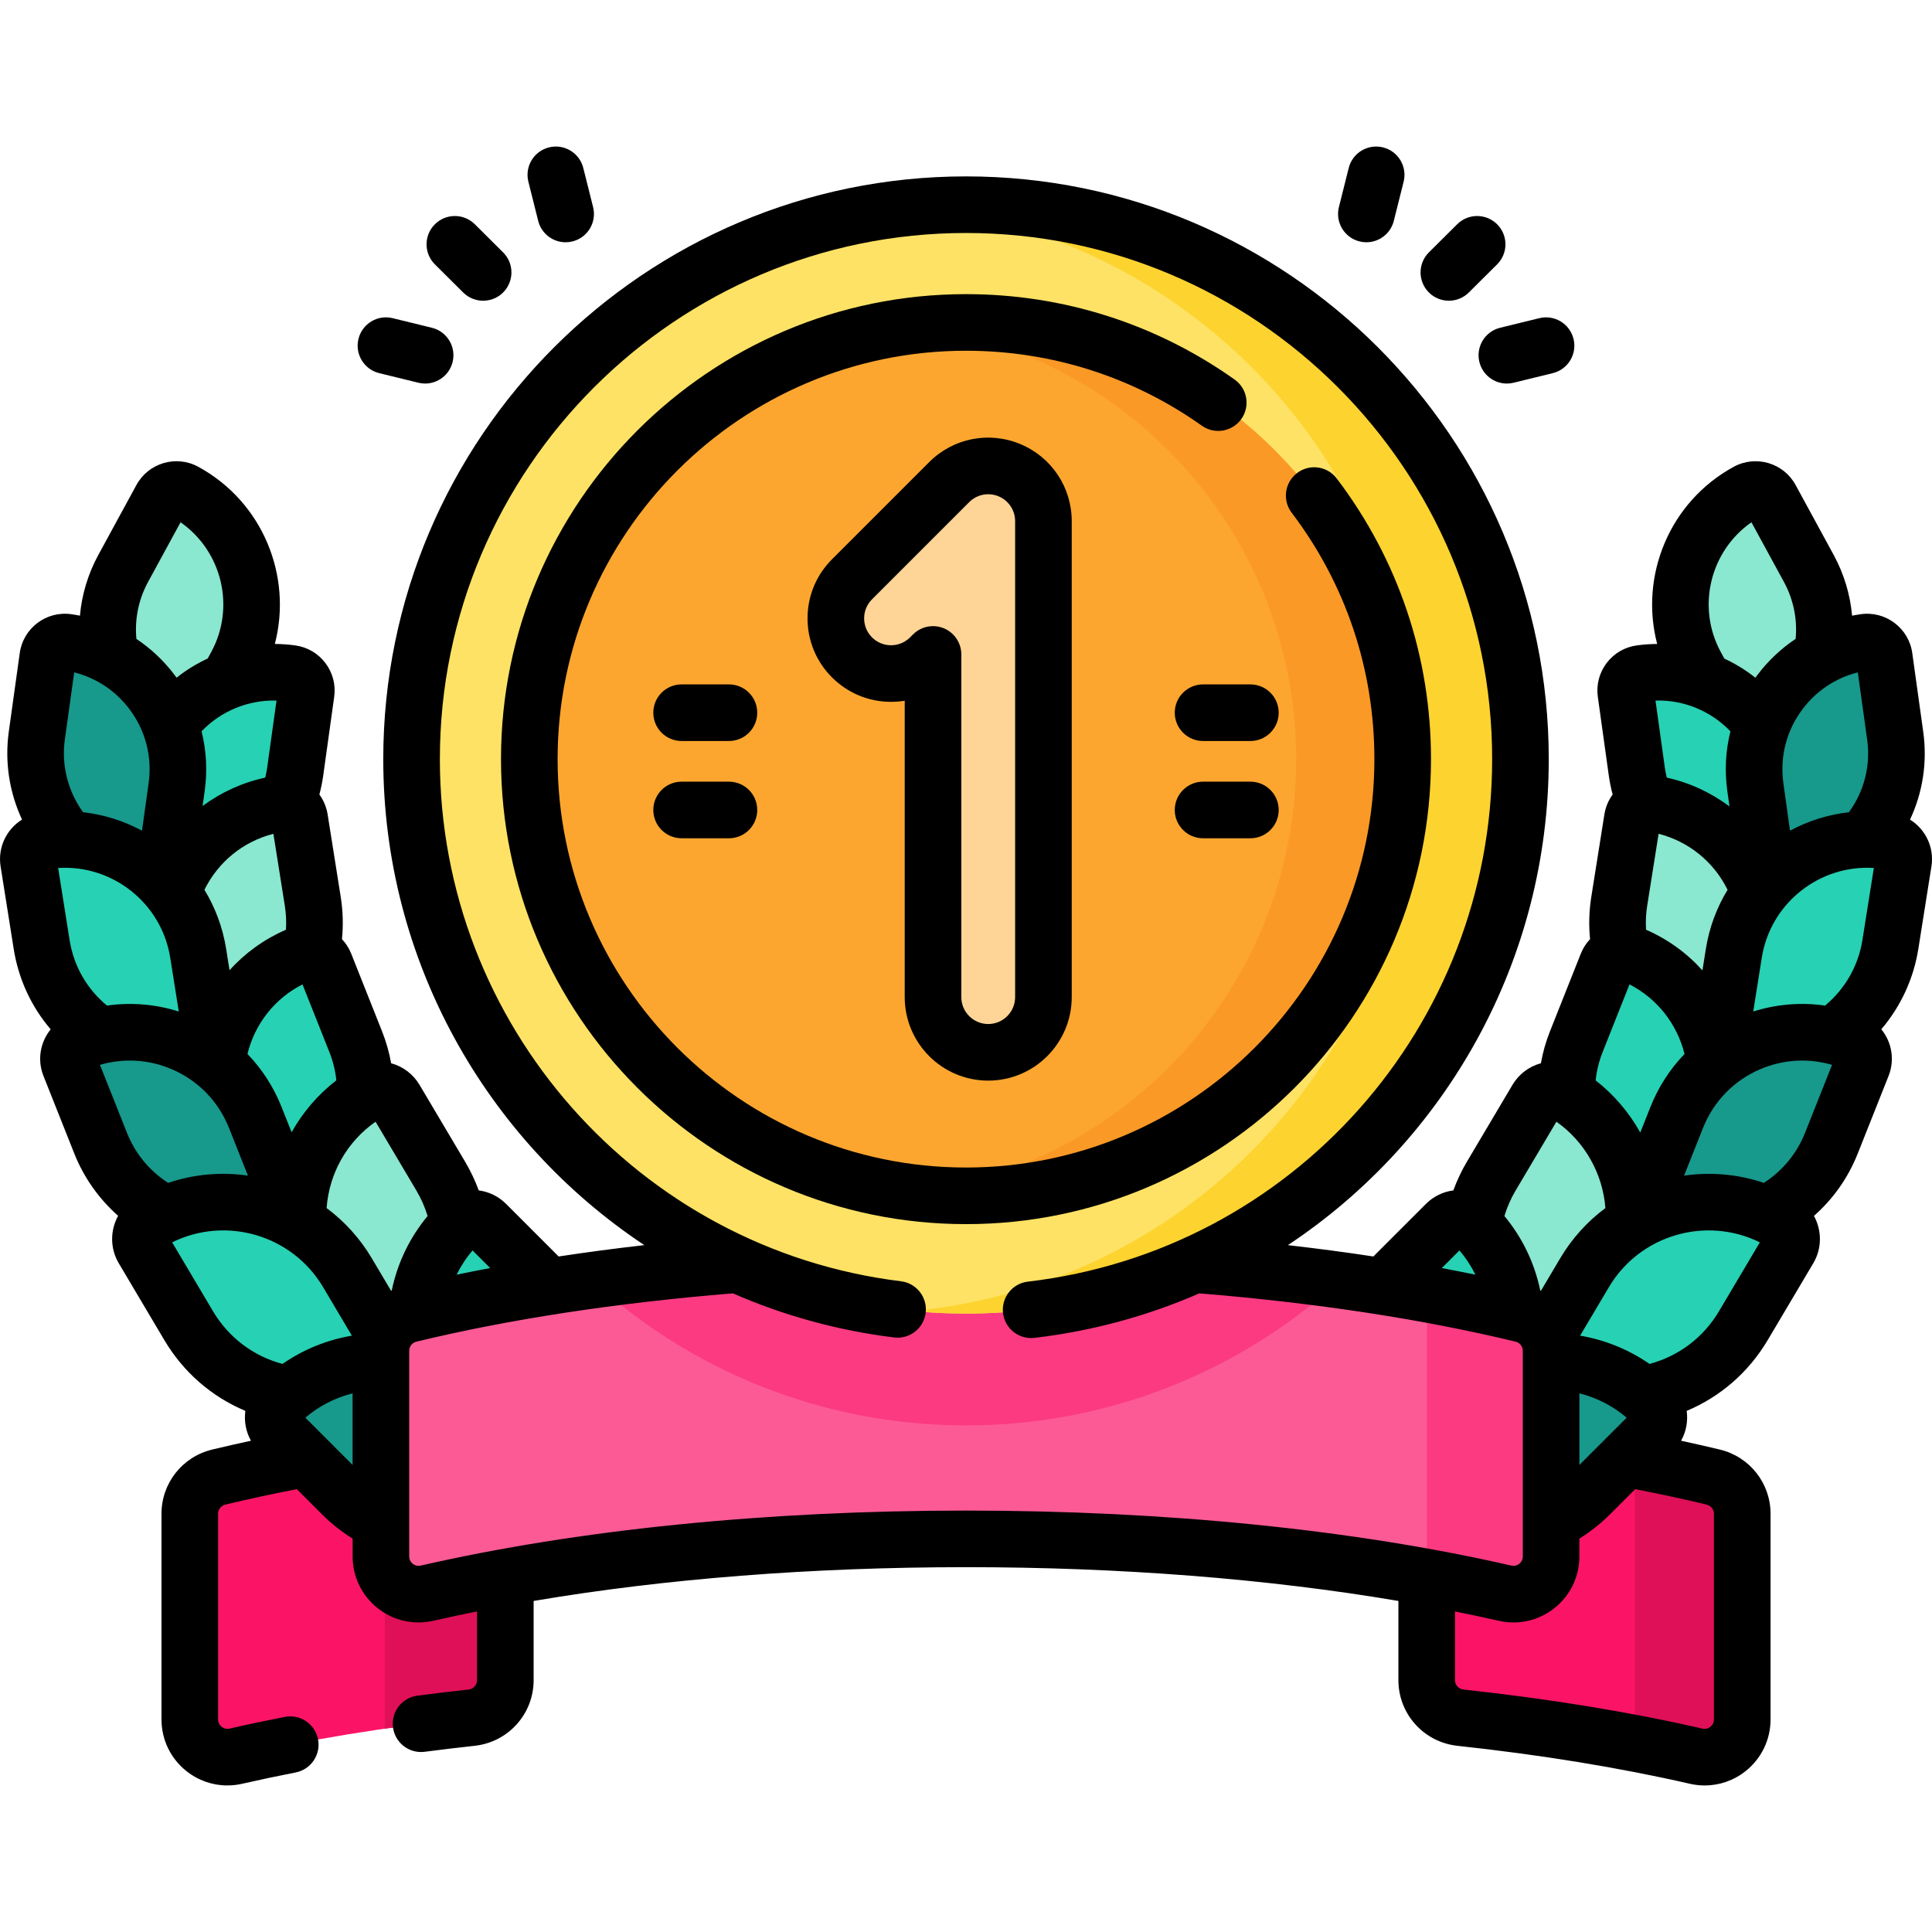 <svg id="Capa_1" enable-background="new 0 0 512.001 512.001" height="512" viewBox="0 0 512.001 512.001" width="512" xmlns="http://www.w3.org/2000/svg"><g><g><g><g><path d="m378.087 379.269v65.994c0 5.114 3.865 9.391 8.949 9.941 22.713 2.454 43.748 5.918 62.464 10.206 6.255 1.433 12.209-3.332 12.209-9.749v-54.486c0-4.634-3.185-8.645-7.69-9.731-22.21-5.355-47.901-9.523-75.932-12.175z" fill="#fb1466"/><path d="m454.019 391.444c-6.63-1.599-13.576-3.089-20.796-4.467v75.036c5.592 1.068 11.035 2.197 16.277 3.398 6.255 1.433 12.209-3.332 12.209-9.749v-54.486c0-4.635-3.185-8.645-7.69-9.732z" fill="#e01058"/></g><g><path d="m133.913 379.269v65.994c0 5.114-3.865 9.391-8.949 9.941-22.713 2.454-43.748 5.918-62.464 10.206-6.255 1.433-12.209-3.332-12.209-9.749v-54.486c0-4.634 3.185-8.645 7.69-9.731 22.21-5.355 47.902-9.523 75.932-12.175z" fill="#fb1466"/><path d="m101.975 383.089v75.034c7.448-1.087 15.11-2.067 22.989-2.919 5.084-.549 8.949-4.827 8.949-9.941v-65.994c-11.034 1.044-21.698 2.326-31.938 3.82z" fill="#e01058"/></g></g><g><g><path d="m449.458 176.422 10.074 18.494c1.208 2.218 3.986 3.037 6.204 1.828 16.497-8.986 22.585-29.644 13.599-46.141l-10.074-18.494c-1.208-2.218-3.986-3.037-6.204-1.828-16.497 8.986-22.585 29.644-13.599 46.141z" fill="#8ae7d0"/><g><path d="m473.147 207.466 2.906 20.858c.348 2.502-1.397 4.812-3.899 5.161-18.606 2.592-35.79-10.39-38.382-28.996l-2.906-20.858c-.348-2.502 1.397-4.812 3.899-5.161 18.606-2.592 35.79 10.39 38.382 28.996z" fill="#27d1b3"/><path d="m465.184 208.575 2.906 20.858c.349 2.502 2.659 4.247 5.161 3.899 18.606-2.592 31.588-19.776 28.996-38.382l-2.906-20.858c-.349-2.502-2.659-4.247-5.161-3.899-18.606 2.592-31.588 19.776-28.996 38.382z" fill="#17998c"/></g><g><path d="m467.832 253.981-3.474 21.889c-.417 2.625-2.883 4.416-5.508 3.999-19.525-3.099-32.841-21.44-29.742-40.965l3.474-21.889c.417-2.625 2.883-4.416 5.508-3.999 19.526 3.099 32.842 21.44 29.742 40.965z" fill="#8ae7d0"/><path d="m459.476 252.655-3.474 21.889c-.417 2.625 1.374 5.091 3.999 5.508 19.525 3.099 37.866-10.217 40.965-29.742l3.474-21.889c.417-2.625-1.374-5.091-3.999-5.508-19.525-3.099-37.865 10.217-40.965 29.742z" fill="#27d1b3"/></g><g><path d="m452.206 299.277-8.182 20.597c-.981 2.47-3.779 3.677-6.25 2.696-18.373-7.298-27.351-28.109-20.052-46.482l8.182-20.597c.981-2.47 3.779-3.677 6.25-2.696 18.373 7.298 27.351 28.109 20.052 46.482z" fill="#27d1b3"/><path d="m444.343 296.153-8.182 20.597c-.981 2.47.226 5.268 2.696 6.25 18.373 7.298 39.184-1.679 46.482-20.052l8.182-20.597c.981-2.47-.226-5.268-2.696-6.25-18.372-7.298-39.183 1.679-46.482 20.052z" fill="#17998c"/></g><g><path d="m427.688 341.894-12.069 20.352c-1.447 2.441-4.6 3.246-7.04 1.799-18.154-10.766-24.143-34.21-13.378-52.363l12.069-20.352c1.447-2.441 4.6-3.246 7.04-1.799 18.154 10.765 24.143 34.209 13.378 52.363z" fill="#8ae7d0"/><path d="m419.919 337.287-12.069 20.352c-1.447 2.441-.642 5.593 1.799 7.04 18.154 10.766 41.598 4.776 52.363-13.378l12.069-20.352c1.447-2.441.642-5.593-1.799-7.04-18.154-10.766-41.598-4.776-52.363 13.378z" fill="#27d1b3"/></g><g><path d="m390.46 378.391-16.731 16.731c-2.007 2.007-5.26 2.007-7.267 0-14.924-14.924-14.924-39.121 0-54.045l16.731-16.731c2.007-2.007 5.26-2.007 7.267 0 14.924 14.924 14.924 39.121 0 54.045z" fill="#27d1b3"/><path d="m384.073 372.004-16.731 16.731c-2.007 2.007-2.007 5.26 0 7.267 14.924 14.924 39.121 14.924 54.045 0l16.731-16.731c2.007-2.007 2.007-5.26 0-7.267-14.924-14.924-39.121-14.924-54.045 0z" fill="#17998c"/></g></g><g><path d="m62.543 176.422-10.074 18.494c-1.208 2.218-3.986 3.037-6.204 1.828-16.497-8.986-22.585-29.644-13.599-46.141l10.074-18.494c1.208-2.218 3.986-3.037 6.204-1.828 16.497 8.986 22.585 29.644 13.599 46.141z" fill="#8ae7d0"/><g><path d="m38.854 207.466-2.906 20.858c-.348 2.502 1.397 4.812 3.899 5.161 18.606 2.592 35.79-10.39 38.382-28.996l2.906-20.858c.348-2.502-1.397-4.812-3.899-5.161-18.606-2.592-35.79 10.39-38.382 28.996z" fill="#27d1b3"/><path d="m46.816 208.575-2.906 20.858c-.348 2.502-2.659 4.247-5.161 3.899-18.605-2.592-31.586-19.777-28.994-38.382l2.906-20.858c.348-2.502 2.659-4.247 5.161-3.899 18.605 2.592 31.586 19.776 28.994 38.382z" fill="#17998c"/></g><g><path d="m44.168 253.981 3.474 21.889c.417 2.625 2.883 4.416 5.508 3.999 19.525-3.099 32.841-21.44 29.742-40.965l-3.474-21.889c-.417-2.625-2.883-4.416-5.508-3.999-19.525 3.099-32.841 21.44-29.742 40.965z" fill="#8ae7d0"/><path d="m52.524 252.655 3.474 21.889c.417 2.625-1.374 5.091-3.999 5.508-19.525 3.099-37.866-10.217-40.965-29.742l-3.474-21.889c-.417-2.625 1.374-5.091 3.999-5.508 19.526-3.099 37.866 10.217 40.965 29.742z" fill="#27d1b3"/></g><g><path d="m59.794 299.277 8.182 20.597c.981 2.47 3.779 3.677 6.25 2.696 18.373-7.298 27.351-28.109 20.052-46.482l-8.182-20.597c-.981-2.47-3.779-3.677-6.25-2.696-18.372 7.298-27.35 28.109-20.052 46.482z" fill="#27d1b3"/><path d="m67.657 296.153 8.182 20.597c.981 2.47-.226 5.268-2.696 6.25-18.373 7.298-39.184-1.679-46.482-20.052l-8.182-20.597c-.981-2.47.226-5.268 2.696-6.25 18.373-7.298 39.184 1.679 46.482 20.052z" fill="#17998c"/></g><g><path d="m84.313 341.894 12.069 20.352c1.447 2.441 4.6 3.246 7.04 1.799 18.154-10.766 24.143-34.21 13.378-52.363l-12.069-20.352c-1.447-2.441-4.6-3.246-7.04-1.799-18.154 10.765-24.144 34.209-13.378 52.363z" fill="#8ae7d0"/><path d="m92.082 337.287 12.069 20.352c1.447 2.441.642 5.593-1.799 7.04-18.154 10.766-41.598 4.776-52.363-13.378l-12.069-20.352c-1.447-2.441-.642-5.593 1.799-7.04 18.154-10.766 41.598-4.776 52.363 13.378z" fill="#27d1b3"/></g><g><path d="m121.541 378.391 16.731 16.731c2.007 2.007 5.26 2.007 7.267 0 14.924-14.924 14.924-39.121 0-54.045l-16.731-16.731c-2.007-2.007-5.26-2.007-7.267 0-14.925 14.924-14.925 39.121 0 54.045z" fill="#27d1b3"/><path d="m127.928 372.004 16.731 16.731c2.007 2.007 2.007 5.26 0 7.267-14.924 14.924-39.121 14.924-54.045 0l-16.731-16.731c-2.007-2.007-2.007-5.26 0-7.267 14.924-14.924 39.12-14.924 54.045 0z" fill="#17998c"/></g></g></g><g><path d="m100.944 412.466c0 6.423 5.962 11.18 12.223 9.746 39.346-9.015 88.937-14.392 142.833-14.392s103.488 5.377 142.833 14.392c6.261 1.435 12.223-3.322 12.223-9.746v-54.485c0-4.63-3.176-8.644-7.677-9.729-40.039-9.657-91.386-15.461-147.379-15.461s-107.34 5.804-147.379 15.461c-4.501 1.086-7.677 5.099-7.677 9.729z" fill="#fc5a95"/><g fill="#fb3a82"><path d="m403.38 348.251c-7.981-1.925-16.417-3.694-25.244-5.297v75.028c7.168 1.302 14.081 2.712 20.698 4.228 6.261 1.435 12.223-3.322 12.223-9.745v-54.485c0-4.629-3.177-8.643-7.677-9.729z"/><path d="m355.121 339.285c-26.13 23.88-60.92 38.46-99.12 38.46s-72.99-14.58-99.12-38.46c30.05-4.16 63.65-6.49 99.12-6.49s69.069 2.33 99.12 6.49z"/></g></g><g><g><g><g><g><circle cx="256" cy="201.178" fill="#fee265" r="146.934"/><path d="m402.931 201.174c0 81.149-65.782 146.939-146.93 146.939-4.76 0-9.475-.223-14.119-.669 74.526-7.113 132.811-69.882 132.811-146.271s-58.285-139.158-132.811-146.262c4.644-.446 9.359-.669 14.119-.669 81.148.002 146.93 65.784 146.93 146.932z" fill="#fdd330"/></g><g><circle cx="256" cy="201.178" fill="#fca62f" r="115.728"/><path d="m371.725 201.174c0 63.919-51.805 115.733-115.724 115.733-4.778 0-9.493-.285-14.119-.856 57.251-6.962 101.605-55.736 101.605-114.877 0-59.132-44.354-107.907-101.605-114.869 4.626-.57 9.341-.856 14.119-.856 63.918.001 115.724 51.815 115.724 115.725z" fill="#fb9927"/></g></g></g><g><path d="m261.891 278.875c-8.08 0-14.63-6.55-14.63-14.63v-90.811l-.78.78c-5.713 5.714-14.977 5.714-20.69 0-5.713-5.713-5.713-14.976 0-20.69l25.755-25.755c4.183-4.184 10.475-5.436 15.944-3.172 5.467 2.265 9.031 7.599 9.031 13.517v126.132c0 8.078-6.55 14.629-14.63 14.629z" fill="#ffd597"/></g></g></g></g><g><path d="m506.179 217.205c3.379-7.201 4.619-15.227 3.496-23.29l-2.906-20.858c-.919-6.594-7.035-11.21-13.624-10.292-.781.109-1.555.245-2.323.396-.502-5.624-2.155-11.102-4.902-16.145l-10.074-18.494c-3.185-5.846-10.53-8.009-16.378-4.826-17.078 9.303-25.013 28.935-20.301 46.958-1.806.014-3.621.137-5.437.39-3.194.444-6.023 2.106-7.967 4.68s-2.77 5.75-2.324 8.943l2.906 20.857c.236 1.695.579 3.381 1.02 5.031-1.122 1.547-1.88 3.343-2.188 5.286l-3.475 21.889c-.588 3.707-.692 7.448-.32 11.149-1.019 1.09-1.864 2.376-2.447 3.845l-8.182 20.596c-1.091 2.747-1.891 5.574-2.402 8.452-3.177.87-5.848 2.893-7.532 5.734l-12.069 20.352c-1.439 2.428-2.635 4.98-3.601 7.61-2.738.362-5.273 1.592-7.259 3.578l-13.934 13.934c-7.356-1.119-14.913-2.119-22.653-3.002 41.92-27.803 69.131-75.416 69.131-128.797 0-85.155-69.279-154.434-154.434-154.434s-154.434 69.278-154.434 154.434c0 53.285 27.254 100.954 69.188 128.791-7.76.885-15.335 1.887-22.709 3.009l-13.935-13.935c-1.983-1.982-4.511-3.211-7.244-3.576-.965-2.631-2.172-5.179-3.615-7.612l-12.069-20.352c-1.684-2.841-4.355-4.864-7.532-5.734-.511-2.877-1.311-5.705-2.402-8.451l-8.182-20.597c-.583-1.469-1.428-2.755-2.447-3.845.373-3.701.268-7.442-.32-11.149l-3.475-21.889c-.308-1.943-1.066-3.738-2.188-5.286.441-1.65.784-3.335 1.02-5.03l2.906-20.858c.445-3.193-.38-6.37-2.325-8.943-1.943-2.573-4.773-4.235-7.967-4.68-1.817-.253-3.632-.379-5.436-.394 4.708-18.022-3.227-37.651-20.304-46.954-5.845-3.183-13.193-1.019-16.377 4.827l-10.073 18.492c-2.752 5.051-4.399 10.525-4.899 16.146-.769-.151-1.543-.287-2.326-.396-6.596-.924-12.705 3.698-13.624 10.291l-2.906 20.859c-1.113 7.992.152 16.083 3.508 23.283-4.085 2.537-6.48 7.358-5.68 12.398l3.475 21.89c1.269 7.993 4.669 15.3 9.799 21.298-2.731 3.351-3.624 8.041-1.918 12.334l8.182 20.598c2.523 6.353 6.533 12.005 11.611 16.489-2.098 3.798-2.201 8.575.167 12.569l12.069 20.352c5.065 8.54 12.537 15.014 21.48 18.773-.371 2.694.122 5.479 1.484 7.912-3.503.754-6.939 1.535-10.279 2.341-7.908 1.908-13.431 8.908-13.431 17.022v54.486c0 5.361 2.404 10.352 6.596 13.692 3.135 2.498 6.947 3.813 10.856 3.813 1.308 0 2.626-.147 3.934-.446 4.541-1.041 9.31-2.05 14.175-2.999 4.065-.793 6.719-4.731 5.926-8.797-.792-4.065-4.734-6.718-8.797-5.926-5.025.98-9.957 2.023-14.654 3.101-1.006.232-1.743-.199-2.091-.478-.352-.28-.943-.909-.943-1.961v-54.486c0-1.16.801-2.164 1.948-2.44 6.027-1.454 12.385-2.825 18.908-4.092l6.662 6.662c2.463 2.463 5.203 4.614 8.134 6.447v4.714c0 5.36 2.403 10.35 6.593 13.688 4.188 3.337 9.583 4.562 14.805 3.368 3.779-.866 7.653-1.681 11.571-2.47v18.212c0 1.277-.97 2.346-2.253 2.484-4.167.45-8.597.979-13.541 1.62-4.108.531-7.007 4.293-6.475 8.4.49 3.781 3.715 6.538 7.429 6.538.321 0 .646-.021.972-.063 4.838-.626 9.164-1.144 13.226-1.582 8.918-.964 15.643-8.443 15.643-17.397v-20.992c34.602-5.873 73.653-8.952 114.587-8.952s79.985 3.079 114.587 8.952v20.992c0 8.954 6.725 16.434 15.644 17.398 22.211 2.399 42.934 5.784 61.595 10.06 1.307.3 2.625.446 3.932.446 3.908 0 7.721-1.315 10.856-3.813 4.192-3.341 6.596-8.331 6.596-13.692v-54.486c0-8.114-5.523-15.114-13.433-17.022-3.34-.805-6.775-1.587-10.277-2.341 1.362-2.433 1.855-5.218 1.484-7.912 8.943-3.759 16.414-10.231 21.48-18.774l12.069-20.353c2.365-3.989 2.265-8.758.175-12.553 5.093-4.474 9.051-10.079 11.602-16.504l8.182-20.598c1.708-4.299.811-8.995-1.928-12.347 5.132-6.023 8.553-13.374 9.808-21.286l3.475-21.89c.796-5.034-1.593-9.851-5.671-12.39zm-12.62 31.929c-1.07 6.741-4.536 12.864-9.759 17.242-.043.036-.081.077-.123.114-6.366-.913-12.85-.389-19.052 1.574l2.259-14.233c2.304-14.515 15.313-24.723 29.708-23.807zm-58.867 51.001c-2.966-5.31-6.971-10.033-11.83-13.822.272-2.544.873-5.047 1.831-7.458l7.143-17.981c7.278 3.724 12.602 10.43 14.577 18.446-3.851 3.999-6.927 8.748-9.039 14.064zm17.377-48.656-.904 5.692c-4.096-4.569-9.164-8.266-14.942-10.782-.136-2.096-.041-4.209.292-6.309l3.034-19.112c7.999 2.043 14.604 7.404 18.277 14.836-2.842 4.669-4.848 9.95-5.757 15.675zm42.749-55.494c.956 6.86-.765 13.681-4.835 19.265-5.542.626-10.83 2.312-15.615 4.888l-1.755-12.598c-.977-7.014.835-13.989 5.104-19.64 3.675-4.865 8.792-8.248 14.621-9.718zm-38.774-23.15c-6.521-11.971-2.828-26.807 8.106-34.427l8.598 15.783c2.533 4.649 3.607 9.874 3.118 15.117-3.836 2.557-7.257 5.764-10.118 9.55-.187.247-.36.502-.541.753-2.555-2.022-5.321-3.718-8.238-5.077zm2.541 20.972c-1.274 5.098-1.575 10.442-.828 15.803l.571 4.097c-4.892-3.652-10.54-6.293-16.61-7.625-.21-.867-.393-1.742-.516-2.628l-2.479-17.799c7.43-.232 14.648 2.726 19.862 8.152zm-56.933 121.698 10.816-18.24c7.492 5.273 12.285 13.733 12.976 22.885-4.702 3.501-8.805 7.963-11.977 13.312l-5.113 8.622c-.057-.026-.112-.056-.17-.082-1.512-7.298-4.746-14.013-9.5-19.743.715-2.347 1.702-4.619 2.968-6.754zm29.429 60.197-12.525 12.524v-18.977c4.603 1.152 8.896 3.34 12.525 6.453zm-44.317-44.321c1.695 1.97 3.098 4.128 4.228 6.42-2.926-.605-5.895-1.186-8.899-1.749zm-261.527 0 4.671 4.671c-3.004.563-5.973 1.144-8.899 1.749 1.13-2.291 2.533-4.45 4.228-6.42zm-14.888-15.876c1.267 2.137 2.254 4.404 2.969 6.752-4.754 5.731-7.988 12.446-9.5 19.745-.058.026-.113.056-.171.082l-5.113-8.622c-3.173-5.35-7.276-9.813-11.98-13.314.68-9.258 5.411-17.589 12.977-22.884zm-35.722-22.121c-2.113-5.319-5.191-10.071-9.046-14.072 1.969-8.034 7.256-14.705 14.583-18.44l7.144 17.984c.956 2.405 1.556 4.902 1.829 7.44-4.9 3.79-8.9 8.479-11.857 13.765zm-46.282-26.897c-5.316-4.389-8.812-10.484-9.902-17.353l-3.034-19.11c14.389-.923 27.405 9.292 29.708 23.807l2.259 14.234c-6.196-1.961-12.672-2.486-19.031-1.578zm44.107-45.52 3.034 19.112c.333 2.1.429 4.214.292 6.31-5.804 2.523-10.868 6.196-14.949 10.738l-.897-5.648c-.909-5.726-2.915-11.007-5.758-15.678 3.674-7.427 10.288-12.79 18.278-14.834zm.828-35.314-2.48 17.803c-.123.884-.305 1.758-.515 2.622-6.117 1.326-11.739 3.915-16.596 7.52l.556-3.988c.747-5.363.445-10.71-.83-15.81 5.215-5.429 12.401-8.341 19.865-8.147zm-34.027-31.462 8.597-15.783c10.935 7.621 14.627 22.456 8.107 34.427l-.913 1.677c-2.923 1.361-5.7 3.056-8.26 5.086-.178-.246-.347-.496-.531-.739-2.858-3.782-6.275-6.987-10.106-9.542-.493-5.248.566-10.466 3.106-15.126zm-22.07 41.794 2.48-17.803c5.829 1.47 10.945 4.853 14.621 9.718 4.269 5.65 6.082 12.626 5.104 19.64l-1.755 12.598c-4.785-2.575-10.073-4.262-15.615-4.888-4.024-5.534-5.784-12.455-4.835-19.265zm9.305 86.211c6.308-1.848 13-1.445 19.111 1.19 6.939 2.994 12.298 8.511 15.088 15.535l5.018 12.633c-6.982-1.01-14.224-.422-21.14 1.919-4.959-3.193-8.731-7.749-10.934-13.295zm29.952 65.28-10.819-18.243c14.239-7.038 31.777-2.005 40.01 11.879l7.622 12.853c-6.621 1.121-12.896 3.677-18.393 7.492-7.777-2.09-14.289-7.015-18.42-13.981zm24.479 28.226c3.63-3.113 7.923-5.301 12.525-6.453v18.977zm30.574 39.199c-1.021.233-1.757-.199-2.107-.479-.352-.28-.941-.906-.941-1.957v-54.484c0-1.161.795-2.164 1.935-2.438 24.771-5.975 52.976-10.278 83.833-12.792 13.329 5.823 27.668 9.835 42.736 11.69 4.107.514 7.854-2.416 8.36-6.527.506-4.11-2.417-7.854-6.527-8.359-69.674-8.578-122.214-68.066-122.214-138.377 0-76.884 62.55-139.434 139.434-139.434s139.434 62.55 139.434 139.434c0 70.731-52.898 130.262-123.046 138.471-4.114.481-7.059 4.207-6.578 8.321.447 3.817 3.688 6.629 7.44 6.629.291 0 .585-.018.881-.052 15.422-1.805 30.088-5.856 43.696-11.792 30.841 2.515 59.032 6.815 83.795 12.788 1.139.274 1.935 1.277 1.935 2.438v54.484c0 1.051-.589 1.677-.941 1.957-.351.279-1.09.713-2.107.479-41.633-9.54-91.603-14.582-144.508-14.582s-102.878 5.042-144.51 14.582zm342.716-13.726v54.486c0 1.052-.591 1.681-.943 1.961-.349.278-1.082.707-2.091.478-19.231-4.406-40.54-7.89-63.333-10.352-1.286-.14-2.255-1.208-2.255-2.485v-18.212c3.918.789 7.792 1.604 11.571 2.47 1.31.3 2.63.447 3.94.447 3.912 0 7.728-1.315 10.865-3.815 4.19-3.339 6.593-8.328 6.593-13.688v-4.713c2.931-1.832 5.67-3.983 8.134-6.447l6.663-6.663c6.52 1.267 12.878 2.638 18.907 4.092 1.148.277 1.949 1.281 1.949 2.441zm1.352-53.7c-4.132 6.968-10.643 11.893-18.42 13.982-5.498-3.815-11.773-6.37-18.394-7.492l7.622-12.853c8.233-13.884 25.772-18.917 40.01-11.879zm22.809-47.296c-2.191 5.516-5.97 10.098-10.927 13.298-6.919-2.343-14.164-2.931-21.148-1.921l5.019-12.635c2.79-7.024 8.149-12.541 15.088-15.535 6.111-2.636 12.804-3.038 19.111-1.19z"/><path d="m379.228 201.177c0-27.104-8.637-52.822-24.977-74.376-2.502-3.3-7.208-3.948-10.507-1.445-3.301 2.502-3.948 7.207-1.446 10.508 14.347 18.924 21.93 41.509 21.93 65.313 0 59.678-48.551 108.229-108.228 108.229s-108.228-48.551-108.228-108.229c0-59.677 48.551-108.228 108.228-108.228 22.558 0 44.175 6.871 62.513 19.87 3.378 2.396 8.06 1.599 10.456-1.781 2.396-3.379 1.598-8.061-1.781-10.455-20.888-14.807-45.504-22.633-71.188-22.633-67.948 0-123.228 55.279-123.228 123.228s55.28 123.228 123.228 123.228 123.228-55.28 123.228-123.229z"/><path d="m261.891 286.375c12.203 0 22.13-9.928 22.13-22.13v-126.132c0-8.982-5.362-17.008-13.662-20.446-8.301-3.438-17.769-1.554-24.116 4.798l-25.755 25.756c-4.18 4.18-6.481 9.737-6.481 15.647 0 5.911 2.302 11.469 6.481 15.647 4.18 4.181 9.737 6.482 15.648 6.482 1.227 0 2.438-.099 3.625-.293v78.54c0 12.203 9.927 22.131 22.13 22.131zm-25.755-115.377c-1.904 0-3.694-.741-5.042-2.089-1.347-1.347-2.088-3.137-2.088-5.041s.742-3.694 2.088-5.041l25.756-25.757c2.044-2.046 5.094-2.651 7.768-1.545 2.674 1.108 4.402 3.694 4.402 6.588v126.132c0 3.932-3.199 7.13-7.13 7.13s-7.13-3.198-7.13-7.13v-90.812c0-3.032-1.826-5.767-4.628-6.928-.928-.386-1.903-.572-2.871-.572-1.95 0-3.867.761-5.301 2.193l-.784.783c-1.346 1.347-3.136 2.089-5.04 2.089z"/><path d="m383.964 79.697c1.912 0 3.824-.727 5.287-2.181l7.496-7.451c2.938-2.92 2.952-7.669.032-10.606s-7.669-2.951-10.606-.032l-7.496 7.451c-2.938 2.92-2.952 7.669-.032 10.606 1.465 1.475 3.392 2.213 5.319 2.213z"/><path d="m360.275 63.977c.613.154 1.226.228 1.831.228 3.358 0 6.415-2.272 7.269-5.678l2.6-10.366c1.008-4.018-1.432-8.091-5.45-9.099-4.02-1.013-8.091 1.432-9.1 5.45l-2.6 10.366c-1.008 4.018 1.432 8.091 5.45 9.099z"/><path d="m392.052 95.926c.838 3.425 3.904 5.72 7.279 5.72.59 0 1.189-.07 1.788-.217l10.383-2.54c4.023-.984 6.487-5.044 5.503-9.067-.984-4.022-5.042-6.487-9.067-5.503l-10.383 2.54c-4.024.984-6.488 5.044-5.503 9.067z"/><path d="m122.75 77.516c1.463 1.454 3.375 2.181 5.287 2.181 1.927 0 3.854-.738 5.319-2.213 2.92-2.938 2.906-7.687-.032-10.606l-7.496-7.451c-2.937-2.919-7.685-2.905-10.606.032-2.92 2.938-2.906 7.687.032 10.606z"/><path d="m142.627 58.527c.854 3.406 3.91 5.678 7.269 5.678.604 0 1.218-.073 1.831-.228 4.018-1.008 6.458-5.081 5.45-9.099l-2.6-10.366c-1.008-4.018-5.08-6.461-9.1-5.45-4.018 1.008-6.458 5.081-5.45 9.099z"/><path d="m100.498 98.889 10.383 2.54c.599.146 1.198.217 1.788.217 3.375 0 6.441-2.295 7.279-5.72.984-4.023-1.479-8.083-5.503-9.067l-10.383-2.54c-4.027-.987-8.083 1.479-9.067 5.503-.984 4.023 1.48 8.083 5.503 9.067z"/><path d="m331.368 207.152h-12.544c-4.142 0-7.5 3.357-7.5 7.5s3.358 7.5 7.5 7.5h12.544c4.142 0 7.5-3.357 7.5-7.5s-3.358-7.5-7.5-7.5z"/><path d="m311.324 188.873c0 4.143 3.358 7.5 7.5 7.5h12.544c4.142 0 7.5-3.357 7.5-7.5s-3.358-7.5-7.5-7.5h-12.544c-4.142 0-7.5 3.357-7.5 7.5z"/><path d="m193.177 207.152h-12.544c-4.142 0-7.5 3.357-7.5 7.5s3.358 7.5 7.5 7.5h12.544c4.142 0 7.5-3.357 7.5-7.5s-3.358-7.5-7.5-7.5z"/><path d="m193.177 181.373h-12.544c-4.142 0-7.5 3.357-7.5 7.5s3.358 7.5 7.5 7.5h12.544c4.142 0 7.5-3.357 7.5-7.5s-3.358-7.5-7.5-7.5z"/></g></g></svg>